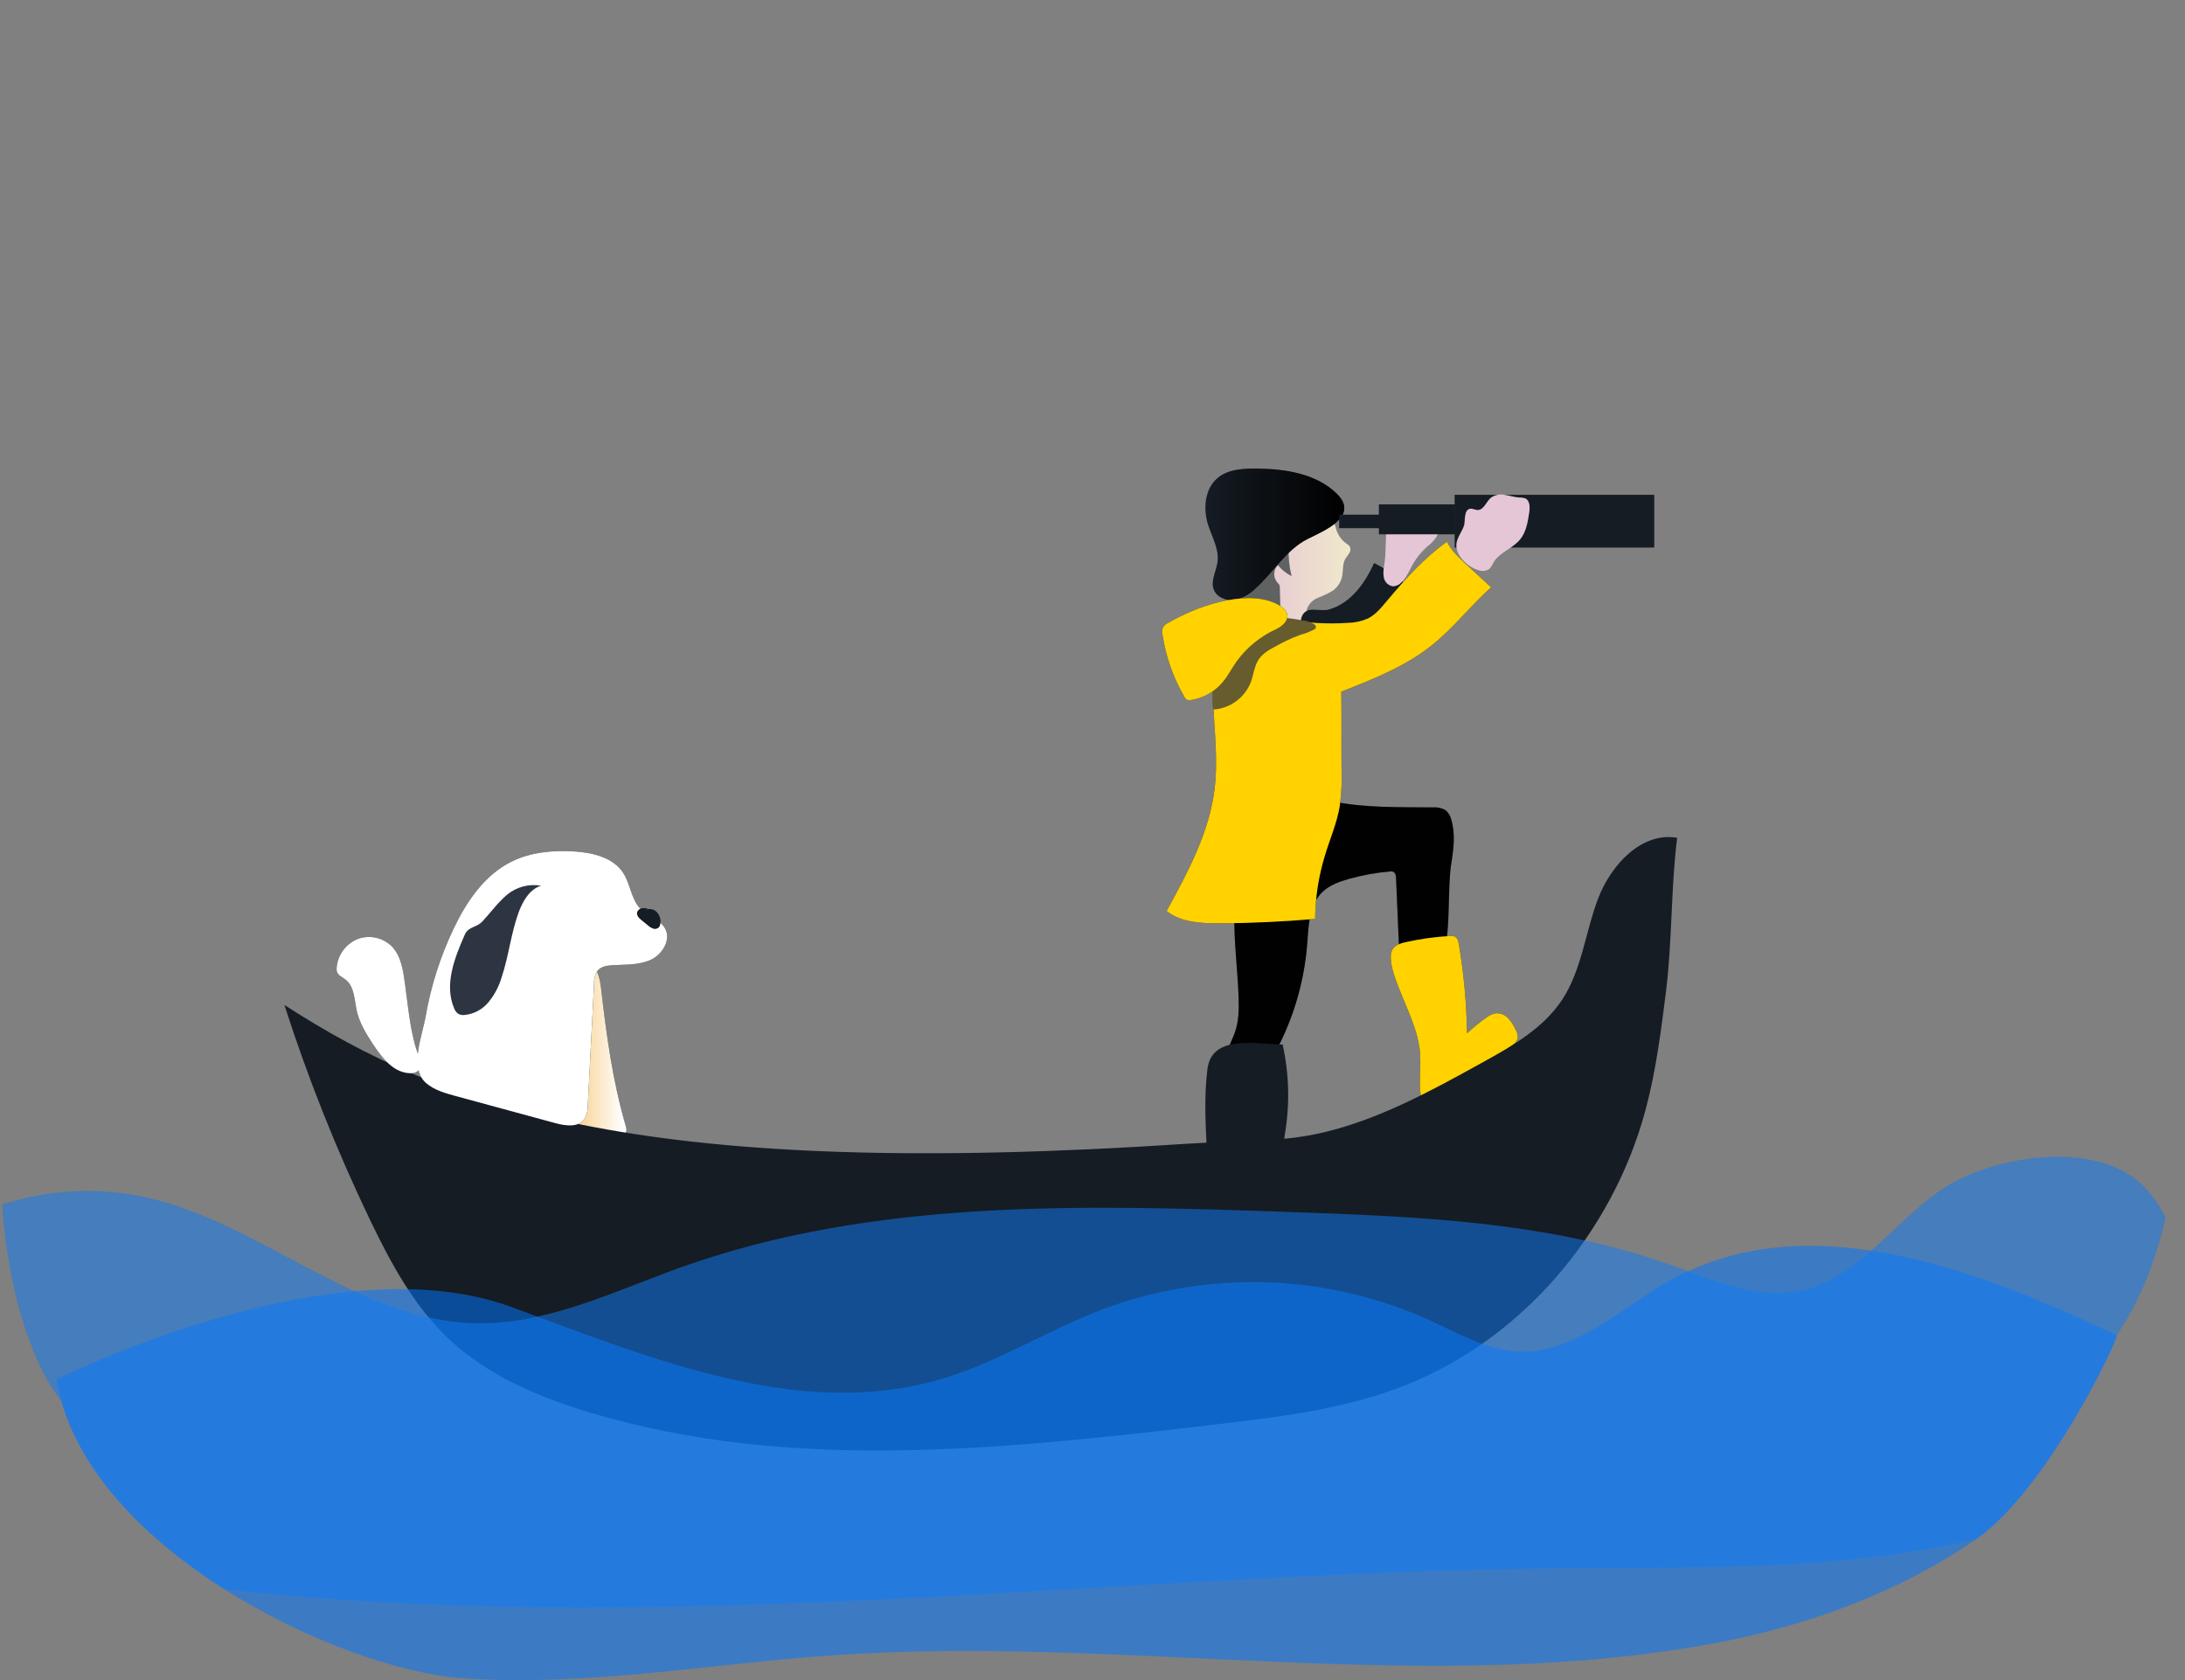 <svg width="225" height="173" viewBox="0 0 225 173" fill="none" xmlns="http://www.w3.org/2000/svg">
<rect x="0" y="0" width="225" height="173" fill="#808080" stroke="none"/>
<path d="M64.442 115.959C64.511 116.201 64.57 116.506 64.383 116.672C64.306 116.723 64.219 116.759 64.127 116.776C64.036 116.793 63.941 116.792 63.851 116.772C61.824 116.576 59.812 116.249 57.827 115.793C57.702 115.791 57.58 115.762 57.468 115.708C57.355 115.654 57.257 115.576 57.178 115.479C57.099 115.383 57.042 115.27 57.012 115.149C56.981 115.029 56.977 114.903 57.001 114.78C56.914 111.613 57.042 108.443 57.384 105.293C57.575 103.547 57.82 100.861 59.321 99.671C61.15 98.226 61.724 100.273 61.897 101.77C62.447 106.59 63.08 111.299 64.442 115.959Z" fill="#151C24"/>
<path d="M64.442 115.959C64.511 116.201 64.57 116.506 64.383 116.672C64.306 116.723 64.219 116.759 64.127 116.776C64.036 116.793 63.941 116.792 63.851 116.772C61.824 116.576 59.812 116.249 57.827 115.793C57.702 115.791 57.58 115.762 57.468 115.708C57.355 115.654 57.257 115.576 57.178 115.479C57.099 115.383 57.042 115.27 57.012 115.149C56.981 115.029 56.977 114.903 57.001 114.78C56.914 111.613 57.042 108.443 57.384 105.293C57.575 103.547 57.82 100.861 59.321 99.671C61.15 98.226 61.724 100.273 61.897 101.77C62.447 106.59 63.08 111.299 64.442 115.959Z" fill="url(#paint0_linear)"/>
<path d="M137.073 53.594C136.236 52.875 135.312 52.121 134.209 52.041C133.172 51.969 132.152 52.543 131.443 53.321C130.778 54.136 130.241 55.048 129.849 56.024C129.486 56.72 129.23 57.468 129.092 58.24C128.939 59.402 129.32 60.564 129.417 61.733C129.469 62.383 129.437 63.06 129.711 63.651C129.879 63.982 130.119 64.272 130.414 64.498C130.708 64.725 131.049 64.883 131.412 64.962C132.14 65.114 132.894 65.083 133.608 64.872C133.867 64.826 134.107 64.706 134.299 64.526C134.728 64.059 134.427 63.302 134.59 62.69C134.687 62.429 134.839 62.193 135.035 61.995C135.231 61.798 135.467 61.645 135.727 61.546C136.247 61.35 136.749 61.111 137.228 60.83C137.732 60.473 138.081 59.938 138.207 59.333C138.324 58.745 138.231 58.095 138.521 57.57C138.639 57.355 138.815 57.176 138.936 56.961C139.006 56.861 139.047 56.744 139.057 56.623C139.067 56.502 139.044 56.38 138.992 56.27C138.899 56.146 138.781 56.044 138.646 55.969C138.086 55.571 137.694 54.98 137.546 54.309C137.52 54.164 137.464 54.026 137.383 53.903C137.301 53.78 137.196 53.675 137.073 53.594Z" fill="url(#paint1_linear)"/>
<path d="M133.006 59.323C132.458 59.047 131.975 58.66 131.588 58.185C131.356 58.423 131.222 58.74 131.213 59.072C131.203 59.404 131.318 59.728 131.536 59.98C131.626 60.057 131.7 60.151 131.754 60.256C131.777 60.33 131.789 60.407 131.788 60.484L131.854 62.811C131.854 63.115 131.768 63.534 131.46 63.523C131.346 63.507 131.239 63.458 131.152 63.382C130.666 63.052 130.1 62.861 129.513 62.828C129.319 62.834 129.125 62.807 128.939 62.749C128.771 62.665 128.621 62.547 128.5 62.403L127.532 61.397C127.399 61.278 127.295 61.13 127.228 60.965C127.188 60.791 127.188 60.61 127.228 60.436L127.573 58.05C127.617 57.571 127.728 57.099 127.902 56.65C128.076 56.294 128.31 55.97 128.593 55.692C129.257 55.001 130.191 54.493 131.135 54.631C131.567 54.696 131.961 54.913 132.248 55.242C132.535 55.572 132.696 55.992 132.701 56.429C132.662 57.403 132.764 58.378 133.006 59.323Z" fill="#606161"/>
<path d="M129.686 48.252C128.186 48.224 126.54 48.252 125.388 49.21C124.06 50.323 123.873 52.356 124.392 54.009C124.793 55.281 125.551 56.522 125.378 57.846C125.253 58.804 124.648 59.762 124.973 60.671C125.257 61.466 126.201 61.878 127.048 61.781C127.884 61.628 128.654 61.222 129.254 60.619C131.118 58.963 132.421 56.612 134.652 55.492C136.287 54.666 140.005 53.182 137.684 50.869C135.606 48.802 132.453 48.3 129.686 48.252Z" fill="#151C24"/>
<path d="M129.686 48.252C128.186 48.224 126.54 48.252 125.388 49.21C124.06 50.323 123.873 52.356 124.392 54.009C124.793 55.281 125.551 56.522 125.378 57.846C125.253 58.804 124.648 59.762 124.973 60.671C125.257 61.466 126.201 61.878 127.048 61.781C127.884 61.628 128.654 61.222 129.254 60.619C131.118 58.963 132.421 56.612 134.652 55.492C136.287 54.666 140.005 53.182 137.684 50.869C135.606 48.802 132.453 48.3 129.686 48.252Z" fill="url(#paint2_linear)"/>
<path d="M147.563 83.134C148.016 83.092 148.471 83.194 148.864 83.424C149.15 83.674 149.35 84.006 149.438 84.375C149.891 85.848 149.683 87.435 149.438 88.956C149.071 91.224 149.393 94.876 148.884 97.112C148.718 97.842 147.75 97.227 147.155 97.697C146.325 98.364 145.105 98.126 144.095 98.461L143.749 90.436C143.749 90.184 143.697 89.883 143.473 89.772C143.353 89.723 143.222 89.71 143.096 89.734C141.665 89.856 140.248 90.114 138.867 90.505C137.867 90.789 136.851 91.162 136.118 91.888C134.786 93.23 134.734 95.346 134.6 97.216C134.269 101.399 133.006 105.455 130.903 109.086C129.401 109.082 127.904 108.913 126.439 108.581C126.415 107.837 126.83 107.163 127.096 106.468C127.559 105.269 127.58 103.951 127.535 102.665C127.438 99.809 127.037 96.96 127.103 94.101C127.169 91.242 127.736 88.299 129.382 85.962C131.111 83.518 134.185 81.893 137.186 82.505C140.623 83.213 144.067 83.089 147.563 83.134Z" fill="#606161"/>
<path d="M147.563 83.134C148.017 83.092 148.471 83.194 148.864 83.424C149.15 83.674 149.35 84.006 149.438 84.375C149.891 85.848 149.683 87.435 149.438 88.956C149.071 91.224 149.33 95.318 148.819 97.555C148.653 98.284 147.75 97.227 147.166 97.697C146.336 98.364 145.115 98.126 144.105 98.461L143.76 90.436C143.76 90.184 143.708 89.883 143.483 89.772C143.364 89.723 143.233 89.71 143.106 89.734C141.675 89.856 140.259 90.114 138.877 90.505C137.878 90.789 136.861 91.162 136.128 91.888C134.797 93.23 134.745 95.346 134.61 97.216C134.28 101.399 133.017 105.455 130.913 109.086C129.411 109.082 127.914 108.913 126.449 108.581C126.425 107.837 126.84 107.163 127.106 106.468C127.57 105.269 127.59 103.951 127.545 102.665C127.449 99.809 127.047 96.96 127.113 94.101C127.179 91.242 127.746 88.299 129.392 85.962C131.121 83.518 134.195 81.893 137.197 82.505C140.623 83.213 144.067 83.089 147.563 83.134Z" fill="url(#paint3_linear)"/>
<path d="M149.317 96.376C149.476 96.353 149.639 96.37 149.791 96.425C150.085 96.559 150.174 96.926 150.23 97.244C150.735 100.269 151.015 103.326 151.067 106.392C151.681 105.819 152.334 105.288 153.02 104.802C153.309 104.566 153.651 104.404 154.016 104.332C154.258 104.316 154.5 104.355 154.724 104.445C154.948 104.536 155.15 104.675 155.313 104.854C155.637 105.214 155.9 105.625 156.091 106.071C156.263 106.338 156.328 106.66 156.274 106.973C156.193 107.178 156.06 107.358 155.887 107.495C153.122 110.006 149.899 111.96 146.395 113.252C146.021 111.7 146.353 110.068 146.232 108.477C146.053 106.098 144.901 103.951 144.061 101.763C143.68 100.764 143.214 99.612 143.214 98.523C143.214 97.566 143.808 97.223 144.669 97.026C146.198 96.679 147.752 96.462 149.317 96.376Z" fill="#151C24"/>
<path d="M132.078 107.547C132.745 110.543 132.829 113.64 132.327 116.668C132.192 117.48 132.092 118.486 132.77 118.953C133.264 119.299 133.928 119.15 134.527 119.202C135.23 119.291 135.869 119.654 136.306 120.213C136.742 120.771 136.94 121.479 136.857 122.182C136.84 122.402 136.742 122.607 136.584 122.76C136.408 122.88 136.199 122.943 135.986 122.94C132.493 123.278 128.99 123.487 125.477 123.565C125.156 123.565 124.786 123.548 124.613 123.278C124.541 123.136 124.507 122.978 124.516 122.819C124.364 118.694 123.824 114.175 124.336 110.081C124.789 106.437 129.447 107.533 132.078 107.547Z" fill="#151C24"/>
<path d="M149.317 96.376C149.476 96.353 149.639 96.37 149.791 96.425C150.085 96.559 150.174 96.926 150.23 97.244C150.735 100.269 151.015 103.326 151.067 106.392C151.681 105.819 152.334 105.288 153.02 104.802C153.309 104.566 153.651 104.404 154.016 104.332C154.258 104.316 154.5 104.355 154.724 104.445C154.948 104.536 155.15 104.675 155.313 104.854C155.637 105.214 155.9 105.625 156.091 106.071C156.263 106.338 156.328 106.66 156.274 106.973C156.193 107.178 156.06 107.358 155.887 107.495C153.122 110.006 149.899 111.96 146.395 113.252C146.021 111.7 146.353 110.068 146.232 108.477C146.053 106.098 144.901 103.951 144.061 101.763C143.68 100.764 143.214 99.612 143.214 98.523C143.214 97.566 143.808 97.223 144.669 97.026C146.198 96.679 147.752 96.462 149.317 96.376Z" fill="url(#paint4_linear)"/>
<path d="M132.078 107.547C132.745 110.543 132.829 113.64 132.327 116.668C132.192 117.48 132.092 118.486 132.77 118.953C133.264 119.299 133.928 119.15 134.527 119.202C135.23 119.291 135.869 119.654 136.306 120.213C136.742 120.771 136.94 121.479 136.857 122.182C136.84 122.402 136.742 122.607 136.584 122.76C136.408 122.88 136.199 122.943 135.986 122.94C132.493 123.278 128.99 123.487 125.477 123.565C125.156 123.565 124.786 123.548 124.613 123.278C124.541 123.136 124.507 122.978 124.516 122.819C124.364 118.694 123.824 114.175 124.336 110.081C124.789 106.437 129.447 107.533 132.078 107.547Z" fill="url(#paint5_linear)"/>
<path d="M138.846 61.691C140.035 60.72 140.851 59.368 141.501 57.974C142.706 58.574 143.822 59.334 144.821 60.236C144.976 60.334 145.089 60.487 145.137 60.664C145.184 60.842 145.163 61.031 145.077 61.193C144.557 62.736 143.595 64.092 142.311 65.092C141.027 66.092 139.476 66.693 137.853 66.819C136.719 66.884 135.495 66.673 134.675 65.885C133.963 65.194 133.507 63.351 134.644 62.86C135.139 62.645 136.214 62.936 136.833 62.76C137.569 62.542 138.253 62.179 138.846 61.691Z" fill="#151C24"/>
<path d="M138.846 61.691C140.035 60.72 140.851 59.368 141.501 57.974C142.706 58.574 143.822 59.334 144.821 60.236C144.976 60.334 145.089 60.487 145.137 60.664C145.184 60.842 145.163 61.031 145.077 61.193C144.557 62.736 143.595 64.092 142.311 65.092C141.027 66.092 139.476 66.693 137.853 66.819C136.719 66.884 135.495 66.673 134.675 65.885C133.963 65.194 133.507 63.351 134.644 62.86C135.139 62.645 136.214 62.936 136.833 62.76C137.569 62.542 138.253 62.179 138.846 61.691Z" fill="url(#paint6_linear)"/>
<path d="M142.746 54.79C142.77 54.099 142.819 53.334 143.31 52.844C143.801 52.353 144.53 52.301 145.208 52.266L146.768 52.183C147.056 52.139 147.35 52.185 147.611 52.315C147.957 52.536 148.033 53.006 148.085 53.393C148.161 54.019 148.23 54.69 147.936 55.25C147.673 55.651 147.34 56.002 146.954 56.287C146.382 56.795 145.895 57.391 145.512 58.054C145.139 58.714 144.855 59.437 144.309 59.973C144.198 60.094 144.063 60.191 143.913 60.259C143.764 60.328 143.602 60.365 143.438 60.37C143.199 60.336 142.979 60.226 142.808 60.056C142.638 59.886 142.528 59.665 142.494 59.427C142.359 58.735 142.629 57.929 142.649 57.221C142.68 56.412 142.708 55.603 142.746 54.79Z" fill="url(#paint7_linear)"/>
<path d="M142.272 52.992H137.898V54.382H142.272V52.992Z" fill="#151C24"/>
<path d="M142.272 52.992H137.898V54.382H142.272V52.992Z" fill="url(#paint8_linear)"/>
<path d="M149.839 51.934H141.989V55.015H149.839V51.934Z" fill="#151C24"/>
<path d="M170.347 50.949H149.79V56.38H170.347V50.949Z" fill="#151C24"/>
<path d="M149.839 51.934H141.989V55.015H149.839V51.934Z" fill="url(#paint9_linear)"/>
<path d="M149.78 50.949H170.341V56.384H149.78" fill="url(#paint10_linear)"/>
<path d="M172.706 86.263C169.058 85.63 165.904 89.029 164.577 92.487C163.249 95.944 162.903 99.816 160.877 102.911C158.912 105.912 155.645 107.751 152.505 109.48C147.318 112.346 142.024 115.247 136.253 116.606C131.702 117.678 126.968 117.449 122.303 117.761C66.783 121.457 45.987 114.303 29.285 103.471C31.715 111.039 34.66 118.432 38.1 125.599C40.216 130 42.578 134.398 46.115 137.769C50.144 141.61 55.434 143.85 60.77 145.451C81.472 151.657 103.648 149.196 125.122 146.675C131.692 145.908 138.331 145.116 144.486 142.723C156.648 138.004 165.994 126.995 169.414 114.41C170.514 110.358 171.043 106.175 171.565 102.008C172.205 96.805 172.053 91.456 172.706 86.263Z" fill="#151C24"/>
<path d="M172.702 86.263C172.052 91.449 172.201 96.798 171.551 101.998C171.444 102.893 171.323 103.786 171.205 104.678C170.82 107.958 170.217 111.21 169.4 114.41C167.543 121.151 164.095 127.348 159.344 132.479C155.231 136.978 150.146 140.479 144.475 142.716C138.313 145.112 131.681 145.897 125.111 146.668C103.648 149.189 81.465 151.65 60.755 145.437C55.42 143.84 50.14 141.603 46.104 137.758C45.603 137.271 45.115 136.769 44.669 136.244C41.903 133.132 39.901 129.364 38.099 125.585C35.744 120.672 34.755 118.639 33.604 115.403C33.078 113.926 32.508 112.194 31.75 109.839C48.463 120.658 99.937 121.647 111.826 121.66C116.501 121.66 131.747 117.691 136.297 116.609C142.082 115.254 147.363 112.357 152.549 109.487C155.679 107.758 158.954 105.912 160.918 102.918C162.937 99.83 163.29 95.954 164.614 92.504C165.939 89.053 169.061 85.627 172.702 86.263Z" fill="url(#paint11_linear)"/>
<path d="M46.7 95.647C48.031 92.846 49.874 90.115 52.648 88.732C54.633 87.739 56.929 87.532 59.145 87.67C61.044 87.791 63.142 88.289 64.18 89.886C64.93 91.048 64.992 92.621 65.971 93.6C66.742 94.371 67.99 94.661 68.499 95.626C69.118 96.801 68.191 98.291 66.984 98.838C65.777 99.384 64.391 99.301 63.066 99.381C62.499 99.415 61.877 99.516 61.524 99.958C61.276 100.338 61.155 100.787 61.178 101.241L60.528 113.764C60.552 114.287 60.422 114.806 60.155 115.257C59.519 116.111 58.208 115.921 57.181 115.641L46.904 112.847C45.836 112.557 44.729 112.246 43.889 111.527C42.087 109.981 43.491 106.631 43.84 104.612C44.382 101.507 45.344 98.491 46.7 95.647Z" fill="#151C24"/>
<path d="M48.604 96.366C47.875 98.883 47.183 101.746 48.528 103.996C48.637 104.214 48.81 104.394 49.023 104.512C49.238 104.591 49.472 104.602 49.694 104.543C50.636 104.315 51.451 103.725 51.962 102.9C52.465 102.08 52.801 101.168 52.951 100.217C53.394 97.932 53.297 95.564 53.815 93.302C54.082 92.106 54.618 90.837 55.724 90.312C55.108 90.289 54.493 90.397 53.921 90.629C53.349 90.862 52.834 91.213 52.408 91.66C51.564 92.583 50.963 93.697 50.25 94.72C49.683 95.526 48.877 95.415 48.604 96.366Z" fill="#151C24"/>
<path d="M41.696 101.237C41.509 99.892 41.301 98.451 40.371 97.469C39.92 97.012 39.346 96.694 38.718 96.555C38.091 96.416 37.437 96.461 36.834 96.684C36.239 96.926 35.721 97.327 35.34 97.844C34.958 98.36 34.726 98.972 34.669 99.612C34.648 99.777 34.663 99.945 34.714 100.103C34.852 100.449 35.257 100.615 35.561 100.847C36.509 101.559 36.485 102.949 36.744 104.104C37.034 105.386 37.757 106.524 38.473 107.616C39.32 108.882 40.361 110.23 41.862 110.469C44.082 110.815 43.044 108.667 42.736 107.589C42.18 105.556 41.983 103.322 41.696 101.237Z" fill="#151C24"/>
<path d="M46.7 95.647C48.031 92.846 49.874 90.115 52.648 88.732C54.633 87.739 56.929 87.532 59.145 87.67C61.044 87.791 63.142 88.289 64.18 89.886C64.93 91.048 64.992 92.621 65.971 93.6C66.742 94.371 67.99 94.661 68.499 95.626C69.118 96.801 68.191 98.291 66.984 98.838C65.777 99.384 64.391 99.301 63.066 99.381C62.499 99.415 61.877 99.516 61.524 99.958C61.276 100.338 61.155 100.787 61.178 101.241L60.528 113.764C60.552 114.287 60.422 114.806 60.155 115.257C59.519 116.111 58.208 115.921 57.181 115.641L46.904 112.847C45.836 112.557 44.729 112.246 43.889 111.527C42.087 109.981 43.491 106.631 43.84 104.612C44.382 101.507 45.344 98.491 46.7 95.647Z" fill="url(#paint12_linear)"/>
<path d="M48.473 97.268C47.747 99.789 47.055 102.651 48.4 104.902C48.508 105.12 48.681 105.299 48.895 105.414C49.11 105.493 49.344 105.504 49.566 105.445C50.509 105.218 51.324 104.627 51.834 103.803C52.334 102.982 52.67 102.072 52.823 101.123C53.266 98.838 53.169 96.466 53.684 94.208C53.954 93.012 54.486 91.743 55.596 91.218C54.979 91.195 54.364 91.303 53.792 91.536C53.221 91.769 52.705 92.122 52.28 92.57C51.436 93.489 50.835 94.603 50.119 95.629C49.555 96.431 48.75 96.317 48.473 97.268Z" fill="url(#paint13_linear)"/>
<path d="M47.851 96.259C46.793 98.658 45.731 101.403 46.761 103.813C46.842 104.042 46.989 104.242 47.183 104.387C47.386 104.494 47.617 104.537 47.844 104.508C48.809 104.408 49.697 103.931 50.313 103.18C50.919 102.434 51.373 101.575 51.648 100.653C52.391 98.447 52.616 96.086 53.421 93.904C53.847 92.753 54.545 91.567 55.714 91.194C55.107 91.09 54.485 91.116 53.889 91.27C53.293 91.425 52.736 91.704 52.256 92.089C51.298 92.891 50.555 93.915 49.711 94.838C49.037 95.567 48.248 95.349 47.851 96.259Z" fill="#2C3541"/>
<path d="M41.696 101.237C41.509 99.892 41.301 98.451 40.371 97.469C39.92 97.012 39.346 96.694 38.718 96.555C38.091 96.416 37.437 96.461 36.834 96.684C36.239 96.926 35.721 97.327 35.34 97.844C34.958 98.36 34.726 98.972 34.669 99.612C34.648 99.777 34.663 99.945 34.714 100.103C34.852 100.449 35.257 100.615 35.561 100.847C36.509 101.559 36.485 102.949 36.744 104.104C37.034 105.386 37.757 106.524 38.473 107.616C39.32 108.882 40.361 110.23 41.862 110.469C44.082 110.815 43.044 108.667 42.736 107.589C42.18 105.556 41.983 103.322 41.696 101.237Z" fill="url(#paint14_linear)"/>
<path d="M151.332 52.394C151.602 52.321 151.879 52.512 152.162 52.512C152.805 52.512 153.034 51.658 153.528 51.243C153.736 51.098 153.972 50.997 154.221 50.948C154.47 50.898 154.726 50.901 154.974 50.956C155.475 51.032 155.962 51.201 156.467 51.229C156.665 51.22 156.863 51.247 157.052 51.308C157.55 51.526 157.55 52.221 157.474 52.757C157.328 53.742 157.162 54.78 156.53 55.547C155.745 56.505 154.358 56.885 153.763 57.967C153.669 58.186 153.541 58.388 153.383 58.566C153.219 58.682 153.028 58.755 152.828 58.779C152.628 58.803 152.426 58.778 152.238 58.704C151.142 58.396 149.818 57.186 149.98 55.938C150.081 55.246 150.61 54.69 150.779 54.023C150.879 53.577 150.748 52.553 151.332 52.394Z" fill="url(#paint15_linear)"/>
<path d="M149.002 55.776C149.448 56.692 150.216 57.404 150.966 58.095L153.549 60.471C151.475 62.317 149.746 64.564 147.591 66.324C144.825 68.575 141.44 69.913 138.12 71.216C138.155 73.885 138.12 76.458 138.144 79.127C138.199 80.414 138.139 81.703 137.965 82.979C137.671 84.759 136.927 86.436 136.412 88.165C135.775 90.257 135.442 92.43 135.423 94.616C132.17 94.895 128.909 95.047 125.641 95.073C123.718 95.073 121.636 95 120.129 93.804C122.318 89.807 124.551 85.682 125.084 81.156C125.634 76.489 124.333 71.704 125.233 67.092C125.464 65.888 125.903 64.637 126.892 63.918C128.369 62.843 130.406 63.347 132.193 63.707C134.355 64.135 136.564 64.279 138.763 64.135C139.486 64.124 140.199 63.971 140.862 63.683C141.682 63.271 142.27 62.524 142.858 61.822C144.718 59.613 146.668 57.438 149.002 55.776Z" fill="#151C24"/>
<path d="M149.002 55.776C149.448 56.692 150.216 57.404 150.966 58.095L153.549 60.471C151.475 62.317 149.746 64.564 147.591 66.324C144.825 68.575 141.44 69.913 138.12 71.216C138.155 73.885 138.12 76.458 138.144 79.127C138.199 80.414 138.139 81.703 137.965 82.979C137.671 84.759 136.927 86.436 136.412 88.165C135.775 90.257 135.442 92.43 135.423 94.616C132.17 94.895 128.909 95.047 125.641 95.073C123.718 95.073 121.636 95 120.129 93.804C122.318 89.807 124.551 85.682 125.084 81.156C125.634 76.489 124.333 71.704 125.233 67.092C125.464 65.888 125.903 64.637 126.892 63.918C128.369 62.843 130.406 63.347 132.193 63.707C134.355 64.135 136.564 64.279 138.763 64.135C139.486 64.124 140.199 63.971 140.862 63.683C141.682 63.271 142.27 62.524 142.858 61.822C144.718 59.613 146.668 57.438 149.002 55.776Z" fill="url(#paint16_linear)"/>
<path d="M124.979 73.056C125.823 72.994 126.631 72.694 127.31 72.19C127.989 71.686 128.511 70.999 128.814 70.21C129.098 69.432 129.16 68.561 129.63 67.876C130.059 67.247 130.758 66.867 131.428 66.511C132.22 66.063 133.047 65.68 133.901 65.366C134.391 65.237 134.865 65.053 135.315 64.82C135.361 64.798 135.402 64.767 135.436 64.729C135.47 64.691 135.496 64.647 135.512 64.599C135.515 64.537 135.5 64.475 135.47 64.42C135.441 64.365 135.397 64.319 135.343 64.288C134.985 64.054 134.576 63.911 134.15 63.873C132.919 63.665 131.65 63.458 130.436 63.741C129.418 64.038 128.462 64.516 127.614 65.152C126.869 65.585 126.228 66.175 125.733 66.881C125.152 67.838 125.128 68.997 124.914 70.065C124.848 70.387 124.765 73.066 124.979 73.056Z" fill="url(#paint17_linear)"/>
<path d="M120.311 64.129C120.07 64.213 119.872 64.39 119.76 64.619C119.648 64.849 119.631 65.114 119.713 65.356C120.047 67.603 120.807 69.765 121.95 71.728C121.976 71.799 122.015 71.865 122.066 71.921C122.117 71.976 122.178 72.022 122.247 72.054C122.315 72.086 122.389 72.104 122.465 72.108C122.54 72.111 122.616 72.1 122.687 72.074C123.829 71.885 124.879 71.332 125.681 70.497C126.345 69.806 126.781 68.91 127.338 68.115C128.379 66.68 129.774 65.537 131.387 64.799C132.967 64.021 132.998 62.832 131.238 62.071C128.057 60.702 123.077 62.49 120.311 64.129Z" fill="#151C24"/>
<path d="M120.311 64.129C120.07 64.213 119.872 64.39 119.76 64.619C119.648 64.849 119.631 65.114 119.713 65.356C120.047 67.603 120.807 69.765 121.95 71.728C121.976 71.799 122.015 71.865 122.066 71.921C122.117 71.976 122.178 72.022 122.247 72.054C122.315 72.086 122.389 72.104 122.465 72.108C122.54 72.111 122.616 72.1 122.687 72.074C123.829 71.885 124.879 71.332 125.681 70.497C126.345 69.806 126.781 68.91 127.338 68.115C128.379 66.68 129.774 65.537 131.387 64.799C132.967 64.021 132.998 62.832 131.238 62.071C128.057 60.702 123.077 62.49 120.311 64.129Z" fill="url(#paint18_linear)"/>
<path d="M171.202 104.677C170.819 107.958 170.217 111.21 169.4 114.41C167.544 121.151 164.095 127.348 159.345 132.479C154.089 135.936 145.558 139.504 132.435 140.251C108.451 141.634 65.791 141.765 44.666 136.244C41.9 133.132 39.898 129.364 38.096 125.585C35.741 120.672 34.752 118.639 33.601 115.402C39.535 119.074 60.538 129.772 100.366 126.601C148.214 122.798 158.899 120.305 168.052 107.156L171.202 104.677Z" fill="url(#paint19_linear)"/>
<path opacity="0.53" d="M203.513 158.461C195.861 163.81 186.424 167.292 177.233 169.065C147.325 174.832 116.422 168.346 86.016 170.421C73.222 171.285 60.428 173.695 47.633 172.803C41.271 172.357 31.561 169 23.082 163.623C15.299 158.665 8.528 152.017 6.332 144.3C6.132 143.553 5.955 142.796 5.831 142.039C5.831 142.039 21.08 134.346 36.52 132.952C42.125 132.437 47.748 132.762 52.675 134.577C53.557 134.902 54.449 135.227 55.345 135.566C68.886 140.59 83.229 146.046 96.947 141.983C102.701 140.279 107.864 136.973 113.483 134.833C118.917 132.791 124.701 131.841 130.503 132.036C136.306 132.231 142.013 133.568 147.298 135.971C150.182 137.298 153.041 138.979 156.209 139.155C162.129 139.48 166.88 134.66 172.053 131.787C172.637 131.462 173.232 131.165 173.827 130.895C179.747 128.147 186.165 127.784 192.693 128.769C201.265 130.069 210.014 133.723 217.964 137.489C218.261 137.637 210.868 153.358 203.513 158.461Z" fill="#0077FF"/>
<path opacity="0.53" d="M217.963 137.489C218.26 137.637 210.853 153.358 203.512 158.462C189.483 161.795 174.811 161.349 160.34 161.483C115.387 161.957 70.32 168.481 25.588 163.904C24.765 163.821 23.925 163.727 23.085 163.634C15.298 158.666 8.527 152.017 6.331 144.3C5.534 143.262 4.845 142.145 4.274 140.967C1.905 136.106 0.671 130.162 0.211 124.025C4.826 122.52 9.751 122.226 14.513 123.171C22.341 124.769 29.261 129.63 36.519 132.963C40.499 134.792 44.576 136.144 48.967 136.254C51.114 136.281 53.256 136.049 55.347 135.563C60.372 134.467 65.247 132.23 70.137 130.484C89.919 123.417 111.507 124.053 132.511 124.783C145.865 125.242 159.462 125.758 172.056 130.242L173.829 130.892C177.595 132.275 181.482 133.692 185.369 132.88C188.201 132.299 190.5 130.674 192.696 128.766C195.078 126.667 197.312 124.271 199.913 122.494C205.099 118.988 216.016 117.135 220.933 122.321C221.765 123.239 222.463 124.269 223.008 125.381C221.998 129.703 220.428 133.858 217.963 137.489Z" fill="#117BF4"/>
<path d="M66.714 93.551C66.504 93.497 66.285 93.488 66.071 93.524C65.964 93.544 65.865 93.593 65.783 93.665C65.702 93.736 65.641 93.829 65.607 93.932C65.528 94.277 65.822 94.554 66.084 94.765L66.697 95.263C66.856 95.412 67.043 95.529 67.246 95.609C67.348 95.647 67.459 95.656 67.565 95.634C67.672 95.612 67.77 95.56 67.848 95.484C67.932 95.379 67.984 95.252 67.997 95.118C68.031 94.906 68.019 94.689 67.959 94.484C67.899 94.278 67.794 94.088 67.651 93.928C67.504 93.772 67.314 93.664 67.104 93.619C66.895 93.574 66.677 93.594 66.479 93.676" fill="#151C24"/>
<path d="M66.714 93.551C66.504 93.497 66.285 93.488 66.071 93.524C65.964 93.544 65.865 93.593 65.783 93.665C65.702 93.736 65.641 93.829 65.607 93.932C65.528 94.277 65.822 94.554 66.084 94.765L66.697 95.263C66.856 95.412 67.043 95.529 67.246 95.609C67.348 95.647 67.459 95.656 67.565 95.634C67.672 95.612 67.77 95.56 67.848 95.484C67.932 95.379 67.984 95.252 67.997 95.118C68.031 94.906 68.019 94.689 67.959 94.484C67.899 94.278 67.794 94.088 67.651 93.928C67.504 93.772 67.314 93.664 67.104 93.619C66.895 93.574 66.677 93.594 66.479 93.676" fill="url(#paint20_linear)"/>
<path d="M62.557 93.811C62.861 93.811 63.107 93.565 63.107 93.261C63.107 92.957 62.861 92.711 62.557 92.711C62.254 92.711 62.008 92.957 62.008 93.261C62.008 93.565 62.254 93.811 62.557 93.811Z" fill="url(#paint21_linear)"/>
<path d="M52.222 106.5C52.21 107.236 52.289 107.971 52.457 108.688C52.63 109.335 52.938 109.943 53.148 110.586C53.359 111.229 53.442 111.924 53.636 112.585C53.916 113.532 54.013 114.441 55.811 115.254C52.63 114.455 52.205 114.638 52.256 112.415C52.294 110.441 52.263 108.474 52.222 106.5Z" fill="url(#paint22_linear)"/>
<defs>
<linearGradient id="paint0_linear" x1="56.973" y1="107.976" x2="64.508" y2="107.976" gradientUnits="userSpaceOnUse">
<stop stop-color="#F5BA57"/>
<stop offset="0.95" stop-color="white"/>
</linearGradient>
<linearGradient id="paint1_linear" x1="129.064" y1="58.548" x2="139.064" y2="58.548" gradientUnits="userSpaceOnUse">
<stop stop-color="#E5C6D6"/>
<stop offset="0.42" stop-color="#EAD4D0"/>
<stop offset="1" stop-color="#F0E9CB"/>
</linearGradient>
<linearGradient id="paint2_linear" x1="124.126" y1="55.018" x2="138.418" y2="55.018" gradientUnits="userSpaceOnUse">
<stop stop-color="#010101" stop-opacity="0"/>
<stop offset="0.95" stop-color="#010101"/>
</linearGradient>
<linearGradient id="paint3_linear" x1="10272.7" y1="8090.65" x2="9076.52" y2="6995.32" gradientUnits="userSpaceOnUse">
<stop stop-color="#010101" stop-opacity="0"/>
<stop offset="0.95" stop-color="#010101"/>
</linearGradient>
<linearGradient id="paint4_linear" x1="6027.78" y1="5555.81" x2="6043.91" y2="4538.05" gradientUnits="userSpaceOnUse">
<stop stop-color="#F5BA57"/>
<stop offset="0.95" stop-color="#FFD200"/>
</linearGradient>
<linearGradient id="paint5_linear" x1="4921.94" y1="5513.94" x2="5392.74" y2="5513.94" gradientUnits="userSpaceOnUse">
<stop stop-color="white" stop-opacity="0"/>
<stop offset="0.95" stop-color="white"/>
</linearGradient>
<linearGradient id="paint6_linear" x1="4667.93" y1="1657.08" x2="5030.93" y2="1657.08" gradientUnits="userSpaceOnUse">
<stop stop-color="#010101" stop-opacity="0"/>
<stop offset="0.95" stop-color="#010101"/>
</linearGradient>
<linearGradient id="paint7_linear" x1="2586.7" y1="1388.08" x2="2680.16" y2="1388.08" gradientUnits="userSpaceOnUse">
<stop stop-color="#E5C6D6"/>
<stop offset="0.42" stop-color="#EAD4D0"/>
<stop offset="1" stop-color="#F0E9CB"/>
</linearGradient>
<linearGradient id="paint8_linear" x1="1909.09" y1="266.269" x2="1909.4" y2="274.982" gradientUnits="userSpaceOnUse">
<stop stop-color="#010101" stop-opacity="0"/>
<stop offset="0.95" stop-color="#010101"/>
</linearGradient>
<linearGradient id="paint9_linear" x1="3453.93" y1="521.447" x2="3454.1" y2="553.306" gradientUnits="userSpaceOnUse">
<stop stop-color="#010101" stop-opacity="0"/>
<stop offset="0.95" stop-color="#010101"/>
</linearGradient>
<linearGradient id="paint10_linear" x1="9665.31" y1="859.149" x2="9665.9" y2="1034.51" gradientUnits="userSpaceOnUse">
<stop stop-color="#010101" stop-opacity="0"/>
<stop offset="0.95" stop-color="#010101"/>
</linearGradient>
<linearGradient id="paint11_linear" x1="44600.7" y1="23474.6" x2="44809" y2="35143.2" gradientUnits="userSpaceOnUse">
<stop stop-color="#010101" stop-opacity="0"/>
<stop offset="0.95" stop-color="#010101"/>
</linearGradient>
<linearGradient id="paint12_linear" x1="4212.36" y1="10299" x2="4708.46" y2="8493.85" gradientUnits="userSpaceOnUse">
<stop stop-color="#F5BA57"/>
<stop offset="0.95" stop-color="white"/>
</linearGradient>
<linearGradient id="paint13_linear" x1="1281.17" y1="4150.93" x2="1464.52" y2="4150.93" gradientUnits="userSpaceOnUse">
<stop stop-color="#010101" stop-opacity="0"/>
<stop offset="0.95" stop-color="#010101"/>
</linearGradient>
<linearGradient id="paint14_linear" x1="1320.5" y1="4402.22" x2="1051.1" y2="4326.32" gradientUnits="userSpaceOnUse">
<stop stop-color="#F5BA57"/>
<stop offset="0.95" stop-color="white"/>
</linearGradient>
<linearGradient id="paint15_linear" x1="3550.96" y1="1301.04" x2="3715.87" y2="1301.04" gradientUnits="userSpaceOnUse">
<stop stop-color="#E5C6D6"/>
<stop offset="0.42" stop-color="#EAD4D0"/>
<stop offset="1" stop-color="#F0E9CB"/>
</linearGradient>
<linearGradient id="paint16_linear" x1="14475" y1="9486.72" x2="11357.9" y2="6787.09" gradientUnits="userSpaceOnUse">
<stop stop-color="#F5BA57"/>
<stop offset="0.95" stop-color="#FFD200"/>
</linearGradient>
<linearGradient id="paint17_linear" x1="4359.14" y1="2011.71" x2="4099.78" y2="1320.29" gradientUnits="userSpaceOnUse">
<stop stop-color="#010101" stop-opacity="0"/>
<stop offset="0.95" stop-color="#645A2F" stop-opacity="0.98"/>
</linearGradient>
<linearGradient id="paint18_linear" x1="5093.77" y1="2169.35" x2="5047.82" y2="1952.92" gradientUnits="userSpaceOnUse">
<stop stop-color="#F5BA57"/>
<stop offset="0.95" stop-color="#FFD200"/>
</linearGradient>
<linearGradient id="paint19_linear" x1="43024.3" y1="11145.9" x2="43322.1" y2="30861.4" gradientUnits="userSpaceOnUse">
<stop stop-color="#010101" stop-opacity="0"/>
<stop offset="0.95" stop-color="#010101"/>
</linearGradient>
<linearGradient id="paint20_linear" x1="573.799" y1="672.167" x2="576.947" y2="693.167" gradientUnits="userSpaceOnUse">
<stop stop-color="#010101" stop-opacity="0"/>
<stop offset="0.95" stop-color="#010101"/>
</linearGradient>
<linearGradient id="paint21_linear" x1="260.621" y1="387.406" x2="261.479" y2="392.463" gradientUnits="userSpaceOnUse">
<stop stop-color="#010101" stop-opacity="0"/>
<stop offset="0.95" stop-color="#010101"/>
</linearGradient>
<linearGradient id="paint22_linear" x1="707.346" y1="2846.84" x2="82.805" y2="3065.67" gradientUnits="userSpaceOnUse">
<stop stop-color="#010101" stop-opacity="0"/>
<stop offset="0.95" stop-color="#010101"/>
</linearGradient>
</defs>
</svg>
